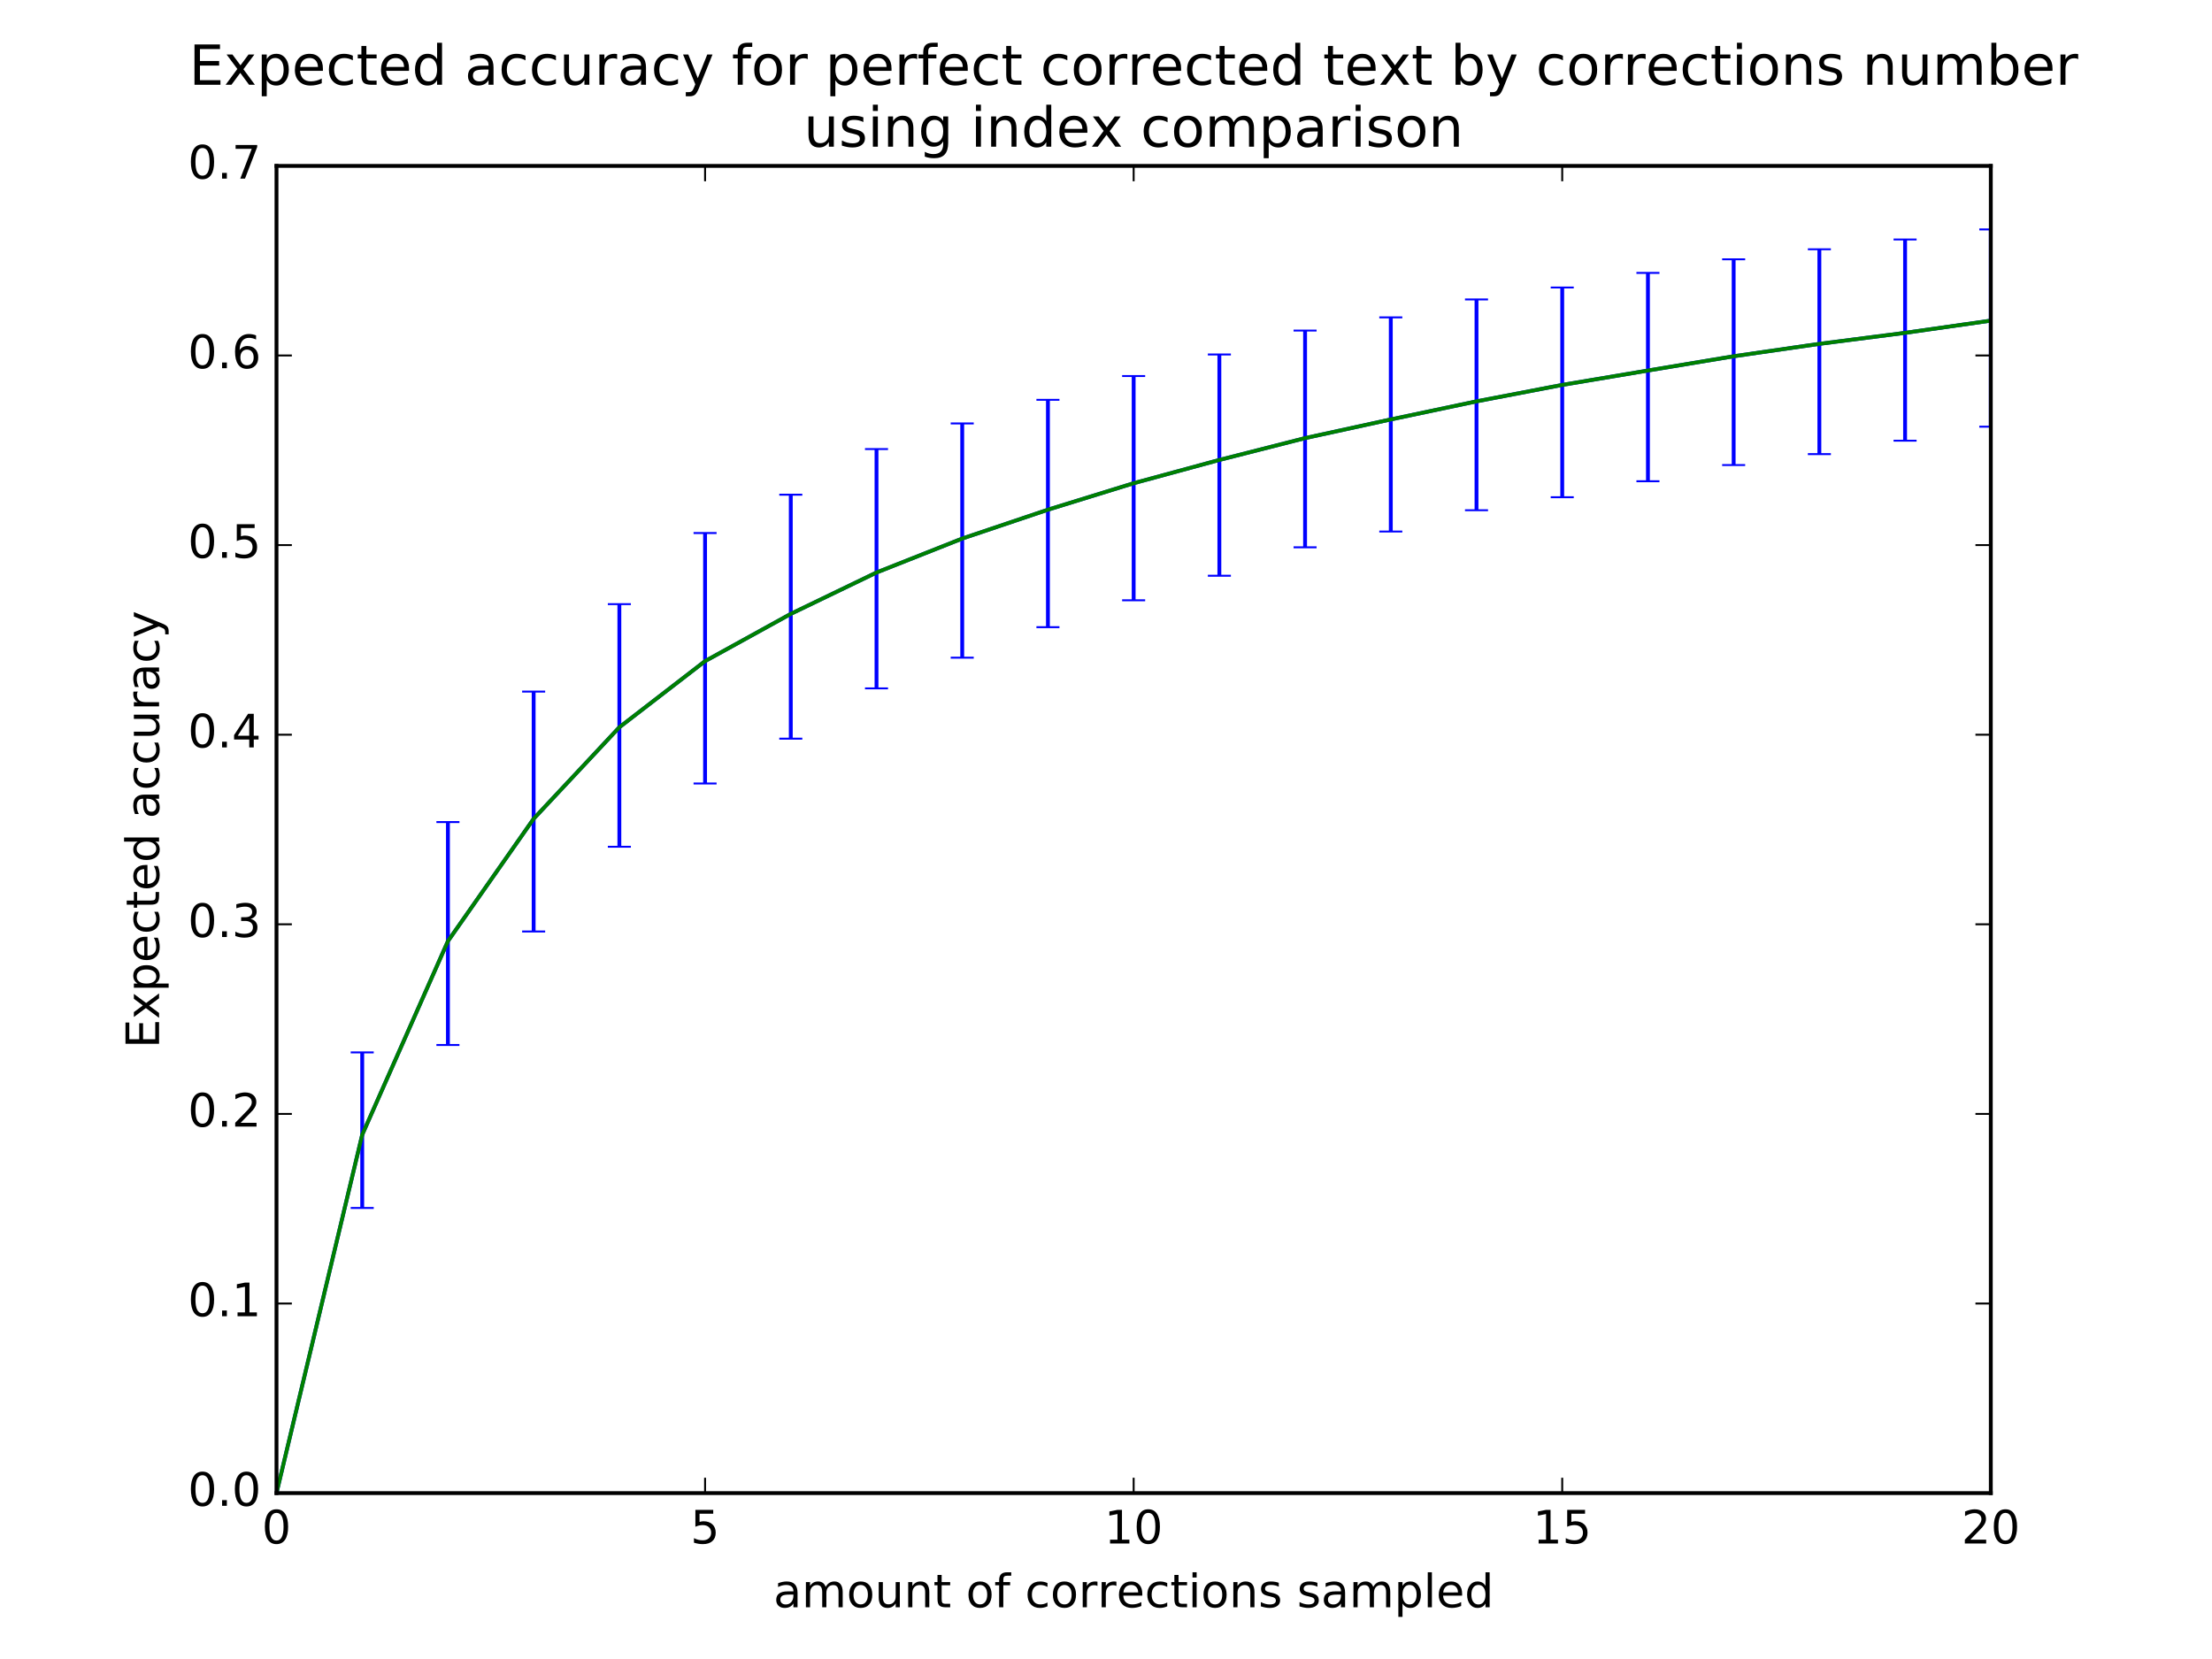 <?xml version="1.0" encoding="utf-8" standalone="no"?>
<!DOCTYPE svg PUBLIC "-//W3C//DTD SVG 1.1//EN"
  "http://www.w3.org/Graphics/SVG/1.1/DTD/svg11.dtd">
<!-- Created with matplotlib (http://matplotlib.org/) -->
<svg height="432pt" version="1.1" viewBox="0 0 576 432" width="576pt" xmlns="http://www.w3.org/2000/svg" xmlns:xlink="http://www.w3.org/1999/xlink">
 <defs>
  <style type="text/css">
*{stroke-linecap:butt;stroke-linejoin:round;stroke-miterlimit:100000;}
  </style>
 </defs>
 <g id="figure_1">
  <g id="patch_1">
   <path d="M 0 432 
L 576 432 
L 576 0 
L 0 0 
z
" style="fill:#ffffff;"/>
  </g>
  <g id="axes_1">
   <g id="patch_2">
    <path d="M 72 388.8 
L 518.4 388.8 
L 518.4 43.2 
L 72 43.2 
z
" style="fill:#ffffff;"/>
   </g>
   <g id="LineCollection_1">
    <path clip-path="url(#p54c2d9091b)" d="M 72 388.8 
L 72 388.8 
" style="fill:none;stroke:#0000ff;"/>
    <path clip-path="url(#p54c2d9091b)" d="M 94.32 314.554 
L 94.32 274.047 
" style="fill:none;stroke:#0000ff;"/>
    <path clip-path="url(#p54c2d9091b)" d="M 116.64 272.114 
L 116.64 214.061 
" style="fill:none;stroke:#0000ff;"/>
    <path clip-path="url(#p54c2d9091b)" d="M 138.96 242.562 
L 138.96 180.086 
" style="fill:none;stroke:#0000ff;"/>
    <path clip-path="url(#p54c2d9091b)" d="M 161.28 220.495 
L 161.28 157.319 
" style="fill:none;stroke:#0000ff;"/>
    <path clip-path="url(#p54c2d9091b)" d="M 183.6 204.016 
L 183.6 138.801 
" style="fill:none;stroke:#0000ff;"/>
    <path clip-path="url(#p54c2d9091b)" d="M 205.92 192.343 
L 205.92 128.816 
" style="fill:none;stroke:#0000ff;"/>
    <path clip-path="url(#p54c2d9091b)" d="M 228.24 179.25 
L 228.24 116.937 
" style="fill:none;stroke:#0000ff;"/>
    <path clip-path="url(#p54c2d9091b)" d="M 250.56 171.253 
L 250.56 110.258 
" style="fill:none;stroke:#0000ff;"/>
    <path clip-path="url(#p54c2d9091b)" d="M 272.88 163.312 
L 272.88 104.113 
" style="fill:none;stroke:#0000ff;"/>
    <path clip-path="url(#p54c2d9091b)" d="M 295.2 156.315 
L 295.2 97.919 
" style="fill:none;stroke:#0000ff;"/>
    <path clip-path="url(#p54c2d9091b)" d="M 317.52 149.919 
L 317.52 92.303 
" style="fill:none;stroke:#0000ff;"/>
    <path clip-path="url(#p54c2d9091b)" d="M 339.84 142.516 
L 339.84 86.077 
" style="fill:none;stroke:#0000ff;"/>
    <path clip-path="url(#p54c2d9091b)" d="M 362.16 138.408 
L 362.16 82.646 
" style="fill:none;stroke:#0000ff;"/>
    <path clip-path="url(#p54c2d9091b)" d="M 384.48 132.863 
L 384.48 77.976 
" style="fill:none;stroke:#0000ff;"/>
    <path clip-path="url(#p54c2d9091b)" d="M 406.8 129.479 
L 406.8 74.863 
" style="fill:none;stroke:#0000ff;"/>
    <path clip-path="url(#p54c2d9091b)" d="M 429.12 125.315 
L 429.12 71.059 
" style="fill:none;stroke:#0000ff;"/>
    <path clip-path="url(#p54c2d9091b)" d="M 451.44 121.099 
L 451.44 67.524 
" style="fill:none;stroke:#0000ff;"/>
    <path clip-path="url(#p54c2d9091b)" d="M 473.76 118.253 
L 473.76 64.91 
" style="fill:none;stroke:#0000ff;"/>
    <path clip-path="url(#p54c2d9091b)" d="M 496.08 114.757 
L 496.08 62.362 
" style="fill:none;stroke:#0000ff;"/>
    <path clip-path="url(#p54c2d9091b)" d="M 518.4 111.104 
L 518.4 59.743 
" style="fill:none;stroke:#0000ff;"/>
   </g>
   <g id="line2d_1">
    <defs>
     <path d="M 3 0 
L -3 -0 
" id="m9aab22797d" style="stroke:#0000ff;stroke-width:0.5;"/>
    </defs>
    <g clip-path="url(#p54c2d9091b)">
     <use style="fill:#0000ff;stroke:#0000ff;stroke-width:0.5;" x="72.0" xlink:href="#m9aab22797d" y="388.8"/>
     <use style="fill:#0000ff;stroke:#0000ff;stroke-width:0.5;" x="94.32" xlink:href="#m9aab22797d" y="314.554"/>
     <use style="fill:#0000ff;stroke:#0000ff;stroke-width:0.5;" x="116.64" xlink:href="#m9aab22797d" y="272.114"/>
     <use style="fill:#0000ff;stroke:#0000ff;stroke-width:0.5;" x="138.96" xlink:href="#m9aab22797d" y="242.562"/>
     <use style="fill:#0000ff;stroke:#0000ff;stroke-width:0.5;" x="161.28" xlink:href="#m9aab22797d" y="220.495"/>
     <use style="fill:#0000ff;stroke:#0000ff;stroke-width:0.5;" x="183.6" xlink:href="#m9aab22797d" y="204.016"/>
     <use style="fill:#0000ff;stroke:#0000ff;stroke-width:0.5;" x="205.92" xlink:href="#m9aab22797d" y="192.343"/>
     <use style="fill:#0000ff;stroke:#0000ff;stroke-width:0.5;" x="228.24" xlink:href="#m9aab22797d" y="179.25"/>
     <use style="fill:#0000ff;stroke:#0000ff;stroke-width:0.5;" x="250.56" xlink:href="#m9aab22797d" y="171.253"/>
     <use style="fill:#0000ff;stroke:#0000ff;stroke-width:0.5;" x="272.88" xlink:href="#m9aab22797d" y="163.312"/>
     <use style="fill:#0000ff;stroke:#0000ff;stroke-width:0.5;" x="295.2" xlink:href="#m9aab22797d" y="156.315"/>
     <use style="fill:#0000ff;stroke:#0000ff;stroke-width:0.5;" x="317.52" xlink:href="#m9aab22797d" y="149.919"/>
     <use style="fill:#0000ff;stroke:#0000ff;stroke-width:0.5;" x="339.84" xlink:href="#m9aab22797d" y="142.516"/>
     <use style="fill:#0000ff;stroke:#0000ff;stroke-width:0.5;" x="362.16" xlink:href="#m9aab22797d" y="138.408"/>
     <use style="fill:#0000ff;stroke:#0000ff;stroke-width:0.5;" x="384.48" xlink:href="#m9aab22797d" y="132.863"/>
     <use style="fill:#0000ff;stroke:#0000ff;stroke-width:0.5;" x="406.8" xlink:href="#m9aab22797d" y="129.479"/>
     <use style="fill:#0000ff;stroke:#0000ff;stroke-width:0.5;" x="429.12" xlink:href="#m9aab22797d" y="125.315"/>
     <use style="fill:#0000ff;stroke:#0000ff;stroke-width:0.5;" x="451.44" xlink:href="#m9aab22797d" y="121.099"/>
     <use style="fill:#0000ff;stroke:#0000ff;stroke-width:0.5;" x="473.76" xlink:href="#m9aab22797d" y="118.253"/>
     <use style="fill:#0000ff;stroke:#0000ff;stroke-width:0.5;" x="496.08" xlink:href="#m9aab22797d" y="114.757"/>
     <use style="fill:#0000ff;stroke:#0000ff;stroke-width:0.5;" x="518.4" xlink:href="#m9aab22797d" y="111.104"/>
    </g>
   </g>
   <g id="line2d_2">
    <g clip-path="url(#p54c2d9091b)">
     <use style="fill:#0000ff;stroke:#0000ff;stroke-width:0.5;" x="72.0" xlink:href="#m9aab22797d" y="388.8"/>
     <use style="fill:#0000ff;stroke:#0000ff;stroke-width:0.5;" x="94.32" xlink:href="#m9aab22797d" y="274.047"/>
     <use style="fill:#0000ff;stroke:#0000ff;stroke-width:0.5;" x="116.64" xlink:href="#m9aab22797d" y="214.061"/>
     <use style="fill:#0000ff;stroke:#0000ff;stroke-width:0.5;" x="138.96" xlink:href="#m9aab22797d" y="180.086"/>
     <use style="fill:#0000ff;stroke:#0000ff;stroke-width:0.5;" x="161.28" xlink:href="#m9aab22797d" y="157.319"/>
     <use style="fill:#0000ff;stroke:#0000ff;stroke-width:0.5;" x="183.6" xlink:href="#m9aab22797d" y="138.801"/>
     <use style="fill:#0000ff;stroke:#0000ff;stroke-width:0.5;" x="205.92" xlink:href="#m9aab22797d" y="128.816"/>
     <use style="fill:#0000ff;stroke:#0000ff;stroke-width:0.5;" x="228.24" xlink:href="#m9aab22797d" y="116.937"/>
     <use style="fill:#0000ff;stroke:#0000ff;stroke-width:0.5;" x="250.56" xlink:href="#m9aab22797d" y="110.258"/>
     <use style="fill:#0000ff;stroke:#0000ff;stroke-width:0.5;" x="272.88" xlink:href="#m9aab22797d" y="104.113"/>
     <use style="fill:#0000ff;stroke:#0000ff;stroke-width:0.5;" x="295.2" xlink:href="#m9aab22797d" y="97.919"/>
     <use style="fill:#0000ff;stroke:#0000ff;stroke-width:0.5;" x="317.52" xlink:href="#m9aab22797d" y="92.303"/>
     <use style="fill:#0000ff;stroke:#0000ff;stroke-width:0.5;" x="339.84" xlink:href="#m9aab22797d" y="86.077"/>
     <use style="fill:#0000ff;stroke:#0000ff;stroke-width:0.5;" x="362.16" xlink:href="#m9aab22797d" y="82.646"/>
     <use style="fill:#0000ff;stroke:#0000ff;stroke-width:0.5;" x="384.48" xlink:href="#m9aab22797d" y="77.976"/>
     <use style="fill:#0000ff;stroke:#0000ff;stroke-width:0.5;" x="406.8" xlink:href="#m9aab22797d" y="74.863"/>
     <use style="fill:#0000ff;stroke:#0000ff;stroke-width:0.5;" x="429.12" xlink:href="#m9aab22797d" y="71.059"/>
     <use style="fill:#0000ff;stroke:#0000ff;stroke-width:0.5;" x="451.44" xlink:href="#m9aab22797d" y="67.524"/>
     <use style="fill:#0000ff;stroke:#0000ff;stroke-width:0.5;" x="473.76" xlink:href="#m9aab22797d" y="64.91"/>
     <use style="fill:#0000ff;stroke:#0000ff;stroke-width:0.5;" x="496.08" xlink:href="#m9aab22797d" y="62.362"/>
     <use style="fill:#0000ff;stroke:#0000ff;stroke-width:0.5;" x="518.4" xlink:href="#m9aab22797d" y="59.743"/>
    </g>
   </g>
   <g id="line2d_3">
    <path clip-path="url(#p54c2d9091b)" d="M 72 388.8 
L 94.32 295.488 
L 116.64 245.069 
L 138.96 213.209 
L 161.28 189.377 
L 183.6 172.158 
L 205.92 159.851 
L 228.24 149.082 
L 250.56 140.242 
L 272.88 132.723 
L 295.2 125.829 
L 317.52 119.767 
L 339.84 114.083 
L 362.16 109.218 
L 384.48 104.511 
L 406.8 100.231 
L 429.12 96.484 
L 451.44 92.769 
L 473.76 89.538 
L 496.08 86.673 
L 518.4 83.49 
" style="fill:none;stroke:#0000ff;stroke-linecap:square;"/>
   </g>
   <g id="line2d_4">
    <path clip-path="url(#p54c2d9091b)" d="M 72 388.8 
L 94.32 295.488 
L 116.64 245.069 
L 138.96 213.209 
L 161.28 189.377 
L 183.6 172.158 
L 205.92 159.851 
L 228.24 149.082 
L 250.56 140.242 
L 272.88 132.723 
L 295.2 125.829 
L 317.52 119.767 
L 339.84 114.083 
L 362.16 109.218 
L 384.48 104.511 
L 406.8 100.231 
L 429.12 96.484 
L 451.44 92.769 
L 473.76 89.538 
L 496.08 86.673 
L 518.4 83.49 
" style="fill:none;stroke:#008000;stroke-linecap:square;"/>
   </g>
   <g id="patch_3">
    <path d="M 518.4 388.8 
L 518.4 43.2 
" style="fill:none;stroke:#000000;stroke-linecap:square;stroke-linejoin:miter;"/>
   </g>
   <g id="patch_4">
    <path d="M 72 388.8 
L 72 43.2 
" style="fill:none;stroke:#000000;stroke-linecap:square;stroke-linejoin:miter;"/>
   </g>
   <g id="patch_5">
    <path d="M 72 388.8 
L 518.4 388.8 
" style="fill:none;stroke:#000000;stroke-linecap:square;stroke-linejoin:miter;"/>
   </g>
   <g id="patch_6">
    <path d="M 72 43.2 
L 518.4 43.2 
" style="fill:none;stroke:#000000;stroke-linecap:square;stroke-linejoin:miter;"/>
   </g>
   <g id="matplotlib.axis_1">
    <g id="xtick_1">
     <g id="line2d_5">
      <defs>
       <path d="M 0 0 
L 0 -4 
" id="m9a26311886" style="stroke:#000000;stroke-width:0.5;"/>
      </defs>
      <g>
       <use style="stroke:#000000;stroke-width:0.5;" x="72.0" xlink:href="#m9a26311886" y="388.8"/>
      </g>
     </g>
     <g id="line2d_6">
      <defs>
       <path d="M 0 0 
L 0 4 
" id="m8b562f9088" style="stroke:#000000;stroke-width:0.5;"/>
      </defs>
      <g>
       <use style="stroke:#000000;stroke-width:0.5;" x="72.0" xlink:href="#m8b562f9088" y="43.2"/>
      </g>
     </g>
     <g id="text_1">
      <!-- 0 -->
      <defs>
       <path d="M 31.781 66.406 
Q 24.172 66.406 20.328 58.906 
Q 16.5 51.422 16.5 36.375 
Q 16.5 21.391 20.328 13.891 
Q 24.172 6.391 31.781 6.391 
Q 39.453 6.391 43.281 13.891 
Q 47.125 21.391 47.125 36.375 
Q 47.125 51.422 43.281 58.906 
Q 39.453 66.406 31.781 66.406 
M 31.781 74.219 
Q 44.047 74.219 50.516 64.516 
Q 56.984 54.828 56.984 36.375 
Q 56.984 17.969 50.516 8.266 
Q 44.047 -1.422 31.781 -1.422 
Q 19.531 -1.422 13.062 8.266 
Q 6.594 17.969 6.594 36.375 
Q 6.594 54.828 13.062 64.516 
Q 19.531 74.219 31.781 74.219 
" id="BitstreamVeraSans-Roman-30"/>
      </defs>
      <g transform="translate(68.183 401.918)scale(0.12 -0.12)">
       <use xlink:href="#BitstreamVeraSans-Roman-30"/>
      </g>
     </g>
    </g>
    <g id="xtick_2">
     <g id="line2d_7">
      <g>
       <use style="stroke:#000000;stroke-width:0.5;" x="183.6" xlink:href="#m9a26311886" y="388.8"/>
      </g>
     </g>
     <g id="line2d_8">
      <g>
       <use style="stroke:#000000;stroke-width:0.5;" x="183.6" xlink:href="#m8b562f9088" y="43.2"/>
      </g>
     </g>
     <g id="text_2">
      <!-- 5 -->
      <defs>
       <path d="M 10.797 72.906 
L 49.516 72.906 
L 49.516 64.594 
L 19.828 64.594 
L 19.828 46.734 
Q 21.969 47.469 24.109 47.828 
Q 26.266 48.188 28.422 48.188 
Q 40.625 48.188 47.75 41.5 
Q 54.891 34.812 54.891 23.391 
Q 54.891 11.625 47.562 5.094 
Q 40.234 -1.422 26.906 -1.422 
Q 22.312 -1.422 17.547 -0.641 
Q 12.797 0.141 7.719 1.703 
L 7.719 11.625 
Q 12.109 9.234 16.797 8.062 
Q 21.484 6.891 26.703 6.891 
Q 35.156 6.891 40.078 11.328 
Q 45.016 15.766 45.016 23.391 
Q 45.016 31 40.078 35.438 
Q 35.156 39.891 26.703 39.891 
Q 22.75 39.891 18.812 39.016 
Q 14.891 38.141 10.797 36.281 
z
" id="BitstreamVeraSans-Roman-35"/>
      </defs>
      <g transform="translate(179.782 401.918)scale(0.12 -0.12)">
       <use xlink:href="#BitstreamVeraSans-Roman-35"/>
      </g>
     </g>
    </g>
    <g id="xtick_3">
     <g id="line2d_9">
      <g>
       <use style="stroke:#000000;stroke-width:0.5;" x="295.2" xlink:href="#m9a26311886" y="388.8"/>
      </g>
     </g>
     <g id="line2d_10">
      <g>
       <use style="stroke:#000000;stroke-width:0.5;" x="295.2" xlink:href="#m8b562f9088" y="43.2"/>
      </g>
     </g>
     <g id="text_3">
      <!-- 10 -->
      <defs>
       <path d="M 12.406 8.297 
L 28.516 8.297 
L 28.516 63.922 
L 10.984 60.406 
L 10.984 69.391 
L 28.422 72.906 
L 38.281 72.906 
L 38.281 8.297 
L 54.391 8.297 
L 54.391 0 
L 12.406 0 
z
" id="BitstreamVeraSans-Roman-31"/>
      </defs>
      <g transform="translate(287.565 401.918)scale(0.12 -0.12)">
       <use xlink:href="#BitstreamVeraSans-Roman-31"/>
       <use x="63.623" xlink:href="#BitstreamVeraSans-Roman-30"/>
      </g>
     </g>
    </g>
    <g id="xtick_4">
     <g id="line2d_11">
      <g>
       <use style="stroke:#000000;stroke-width:0.5;" x="406.8" xlink:href="#m9a26311886" y="388.8"/>
      </g>
     </g>
     <g id="line2d_12">
      <g>
       <use style="stroke:#000000;stroke-width:0.5;" x="406.8" xlink:href="#m8b562f9088" y="43.2"/>
      </g>
     </g>
     <g id="text_4">
      <!-- 15 -->
      <g transform="translate(399.165 401.918)scale(0.12 -0.12)">
       <use xlink:href="#BitstreamVeraSans-Roman-31"/>
       <use x="63.623" xlink:href="#BitstreamVeraSans-Roman-35"/>
      </g>
     </g>
    </g>
    <g id="xtick_5">
     <g id="line2d_13">
      <g>
       <use style="stroke:#000000;stroke-width:0.5;" x="518.4" xlink:href="#m9a26311886" y="388.8"/>
      </g>
     </g>
     <g id="line2d_14">
      <g>
       <use style="stroke:#000000;stroke-width:0.5;" x="518.4" xlink:href="#m8b562f9088" y="43.2"/>
      </g>
     </g>
     <g id="text_5">
      <!-- 20 -->
      <defs>
       <path d="M 19.188 8.297 
L 53.609 8.297 
L 53.609 0 
L 7.328 0 
L 7.328 8.297 
Q 12.938 14.109 22.625 23.891 
Q 32.328 33.688 34.812 36.531 
Q 39.547 41.844 41.422 45.531 
Q 43.312 49.219 43.312 52.781 
Q 43.312 58.594 39.234 62.25 
Q 35.156 65.922 28.609 65.922 
Q 23.969 65.922 18.812 64.312 
Q 13.672 62.703 7.812 59.422 
L 7.812 69.391 
Q 13.766 71.781 18.938 73 
Q 24.125 74.219 28.422 74.219 
Q 39.75 74.219 46.484 68.547 
Q 53.219 62.891 53.219 53.422 
Q 53.219 48.922 51.531 44.891 
Q 49.859 40.875 45.406 35.406 
Q 44.188 33.984 37.641 27.219 
Q 31.109 20.453 19.188 8.297 
" id="BitstreamVeraSans-Roman-32"/>
      </defs>
      <g transform="translate(510.765 401.918)scale(0.12 -0.12)">
       <use xlink:href="#BitstreamVeraSans-Roman-32"/>
       <use x="63.623" xlink:href="#BitstreamVeraSans-Roman-30"/>
      </g>
     </g>
    </g>
    <g id="text_6">
     <!-- amount of corrections sampled -->
     <defs>
      <path d="M 8.5 21.578 
L 8.5 54.688 
L 17.484 54.688 
L 17.484 21.922 
Q 17.484 14.156 20.5 10.266 
Q 23.531 6.391 29.594 6.391 
Q 36.859 6.391 41.078 11.031 
Q 45.312 15.672 45.312 23.688 
L 45.312 54.688 
L 54.297 54.688 
L 54.297 0 
L 45.312 0 
L 45.312 8.406 
Q 42.047 3.422 37.719 1 
Q 33.406 -1.422 27.688 -1.422 
Q 18.266 -1.422 13.375 4.438 
Q 8.5 10.297 8.5 21.578 
" id="BitstreamVeraSans-Roman-75"/>
      <path d="M 45.406 46.391 
L 45.406 75.984 
L 54.391 75.984 
L 54.391 0 
L 45.406 0 
L 45.406 8.203 
Q 42.578 3.328 38.25 0.953 
Q 33.938 -1.422 27.875 -1.422 
Q 17.969 -1.422 11.734 6.484 
Q 5.516 14.406 5.516 27.297 
Q 5.516 40.188 11.734 48.094 
Q 17.969 56 27.875 56 
Q 33.938 56 38.25 53.625 
Q 42.578 51.266 45.406 46.391 
M 14.797 27.297 
Q 14.797 17.391 18.875 11.75 
Q 22.953 6.109 30.078 6.109 
Q 37.203 6.109 41.297 11.75 
Q 45.406 17.391 45.406 27.297 
Q 45.406 37.203 41.297 42.844 
Q 37.203 48.484 30.078 48.484 
Q 22.953 48.484 18.875 42.844 
Q 14.797 37.203 14.797 27.297 
" id="BitstreamVeraSans-Roman-64"/>
      <path d="M 37.109 75.984 
L 37.109 68.5 
L 28.516 68.5 
Q 23.688 68.5 21.797 66.547 
Q 19.922 64.594 19.922 59.516 
L 19.922 54.688 
L 34.719 54.688 
L 34.719 47.703 
L 19.922 47.703 
L 19.922 0 
L 10.891 0 
L 10.891 47.703 
L 2.297 47.703 
L 2.297 54.688 
L 10.891 54.688 
L 10.891 58.5 
Q 10.891 67.625 15.141 71.797 
Q 19.391 75.984 28.609 75.984 
z
" id="BitstreamVeraSans-Roman-66"/>
      <path d="M 9.422 54.688 
L 18.406 54.688 
L 18.406 0 
L 9.422 0 
z
M 9.422 75.984 
L 18.406 75.984 
L 18.406 64.594 
L 9.422 64.594 
z
" id="BitstreamVeraSans-Roman-69"/>
      <path d="M 54.891 33.016 
L 54.891 0 
L 45.906 0 
L 45.906 32.719 
Q 45.906 40.484 42.875 44.328 
Q 39.844 48.188 33.797 48.188 
Q 26.516 48.188 22.312 43.547 
Q 18.109 38.922 18.109 30.906 
L 18.109 0 
L 9.078 0 
L 9.078 54.688 
L 18.109 54.688 
L 18.109 46.188 
Q 21.344 51.125 25.703 53.562 
Q 30.078 56 35.797 56 
Q 45.219 56 50.047 50.172 
Q 54.891 44.344 54.891 33.016 
" id="BitstreamVeraSans-Roman-6e"/>
      <path d="M 56.203 29.594 
L 56.203 25.203 
L 14.891 25.203 
Q 15.484 15.922 20.484 11.062 
Q 25.484 6.203 34.422 6.203 
Q 39.594 6.203 44.453 7.469 
Q 49.312 8.734 54.109 11.281 
L 54.109 2.781 
Q 49.266 0.734 44.188 -0.344 
Q 39.109 -1.422 33.891 -1.422 
Q 20.797 -1.422 13.156 6.188 
Q 5.516 13.812 5.516 26.812 
Q 5.516 40.234 12.766 48.109 
Q 20.016 56 32.328 56 
Q 43.359 56 49.781 48.891 
Q 56.203 41.797 56.203 29.594 
M 47.219 32.234 
Q 47.125 39.594 43.094 43.984 
Q 39.062 48.391 32.422 48.391 
Q 24.906 48.391 20.391 44.141 
Q 15.875 39.891 15.188 32.172 
z
" id="BitstreamVeraSans-Roman-65"/>
      <path d="M 52 44.188 
Q 55.375 50.25 60.062 53.125 
Q 64.75 56 71.094 56 
Q 79.641 56 84.281 50.016 
Q 88.922 44.047 88.922 33.016 
L 88.922 0 
L 79.891 0 
L 79.891 32.719 
Q 79.891 40.578 77.094 44.375 
Q 74.312 48.188 68.609 48.188 
Q 61.625 48.188 57.562 43.547 
Q 53.516 38.922 53.516 30.906 
L 53.516 0 
L 44.484 0 
L 44.484 32.719 
Q 44.484 40.625 41.703 44.406 
Q 38.922 48.188 33.109 48.188 
Q 26.219 48.188 22.156 43.531 
Q 18.109 38.875 18.109 30.906 
L 18.109 0 
L 9.078 0 
L 9.078 54.688 
L 18.109 54.688 
L 18.109 46.188 
Q 21.188 51.219 25.484 53.609 
Q 29.781 56 35.688 56 
Q 41.656 56 45.828 52.969 
Q 50 49.953 52 44.188 
" id="BitstreamVeraSans-Roman-6d"/>
      <path d="M 18.312 70.219 
L 18.312 54.688 
L 36.812 54.688 
L 36.812 47.703 
L 18.312 47.703 
L 18.312 18.016 
Q 18.312 11.328 20.141 9.422 
Q 21.969 7.516 27.594 7.516 
L 36.812 7.516 
L 36.812 0 
L 27.594 0 
Q 17.188 0 13.234 3.875 
Q 9.281 7.766 9.281 18.016 
L 9.281 47.703 
L 2.688 47.703 
L 2.688 54.688 
L 9.281 54.688 
L 9.281 70.219 
z
" id="BitstreamVeraSans-Roman-74"/>
      <path d="M 30.609 48.391 
Q 23.391 48.391 19.188 42.75 
Q 14.984 37.109 14.984 27.297 
Q 14.984 17.484 19.156 11.844 
Q 23.344 6.203 30.609 6.203 
Q 37.797 6.203 41.984 11.859 
Q 46.188 17.531 46.188 27.297 
Q 46.188 37.016 41.984 42.703 
Q 37.797 48.391 30.609 48.391 
M 30.609 56 
Q 42.328 56 49.016 48.375 
Q 55.719 40.766 55.719 27.297 
Q 55.719 13.875 49.016 6.219 
Q 42.328 -1.422 30.609 -1.422 
Q 18.844 -1.422 12.172 6.219 
Q 5.516 13.875 5.516 27.297 
Q 5.516 40.766 12.172 48.375 
Q 18.844 56 30.609 56 
" id="BitstreamVeraSans-Roman-6f"/>
      <path d="M 9.422 75.984 
L 18.406 75.984 
L 18.406 0 
L 9.422 0 
z
" id="BitstreamVeraSans-Roman-6c"/>
      <path d="M 34.281 27.484 
Q 23.391 27.484 19.188 25 
Q 14.984 22.516 14.984 16.5 
Q 14.984 11.719 18.141 8.906 
Q 21.297 6.109 26.703 6.109 
Q 34.188 6.109 38.703 11.406 
Q 43.219 16.703 43.219 25.484 
L 43.219 27.484 
z
M 52.203 31.203 
L 52.203 0 
L 43.219 0 
L 43.219 8.297 
Q 40.141 3.328 35.547 0.953 
Q 30.953 -1.422 24.312 -1.422 
Q 15.922 -1.422 10.953 3.297 
Q 6 8.016 6 15.922 
Q 6 25.141 12.172 29.828 
Q 18.359 34.516 30.609 34.516 
L 43.219 34.516 
L 43.219 35.406 
Q 43.219 41.609 39.141 45 
Q 35.062 48.391 27.688 48.391 
Q 23 48.391 18.547 47.266 
Q 14.109 46.141 10.016 43.891 
L 10.016 52.203 
Q 14.938 54.109 19.578 55.047 
Q 24.219 56 28.609 56 
Q 40.484 56 46.344 49.844 
Q 52.203 43.703 52.203 31.203 
" id="BitstreamVeraSans-Roman-61"/>
      <path d="M 18.109 8.203 
L 18.109 -20.797 
L 9.078 -20.797 
L 9.078 54.688 
L 18.109 54.688 
L 18.109 46.391 
Q 20.953 51.266 25.266 53.625 
Q 29.594 56 35.594 56 
Q 45.562 56 51.781 48.094 
Q 58.016 40.188 58.016 27.297 
Q 58.016 14.406 51.781 6.484 
Q 45.562 -1.422 35.594 -1.422 
Q 29.594 -1.422 25.266 0.953 
Q 20.953 3.328 18.109 8.203 
M 48.688 27.297 
Q 48.688 37.203 44.609 42.844 
Q 40.531 48.484 33.406 48.484 
Q 26.266 48.484 22.188 42.844 
Q 18.109 37.203 18.109 27.297 
Q 18.109 17.391 22.188 11.75 
Q 26.266 6.109 33.406 6.109 
Q 40.531 6.109 44.609 11.75 
Q 48.688 17.391 48.688 27.297 
" id="BitstreamVeraSans-Roman-70"/>
      <path d="M 44.281 53.078 
L 44.281 44.578 
Q 40.484 46.531 36.375 47.5 
Q 32.281 48.484 27.875 48.484 
Q 21.188 48.484 17.844 46.438 
Q 14.5 44.391 14.5 40.281 
Q 14.5 37.156 16.891 35.375 
Q 19.281 33.594 26.516 31.984 
L 29.594 31.297 
Q 39.156 29.25 43.188 25.516 
Q 47.219 21.781 47.219 15.094 
Q 47.219 7.469 41.188 3.016 
Q 35.156 -1.422 24.609 -1.422 
Q 20.219 -1.422 15.453 -0.562 
Q 10.688 0.297 5.422 2 
L 5.422 11.281 
Q 10.406 8.688 15.234 7.391 
Q 20.062 6.109 24.812 6.109 
Q 31.156 6.109 34.562 8.281 
Q 37.984 10.453 37.984 14.406 
Q 37.984 18.062 35.516 20.016 
Q 33.062 21.969 24.703 23.781 
L 21.578 24.516 
Q 13.234 26.266 9.516 29.906 
Q 5.812 33.547 5.812 39.891 
Q 5.812 47.609 11.281 51.797 
Q 16.75 56 26.812 56 
Q 31.781 56 36.172 55.266 
Q 40.578 54.547 44.281 53.078 
" id="BitstreamVeraSans-Roman-73"/>
      <path d="M 41.109 46.297 
Q 39.594 47.172 37.812 47.578 
Q 36.031 48 33.891 48 
Q 26.266 48 22.188 43.047 
Q 18.109 38.094 18.109 28.812 
L 18.109 0 
L 9.078 0 
L 9.078 54.688 
L 18.109 54.688 
L 18.109 46.188 
Q 20.953 51.172 25.484 53.578 
Q 30.031 56 36.531 56 
Q 37.453 56 38.578 55.875 
Q 39.703 55.766 41.062 55.516 
z
" id="BitstreamVeraSans-Roman-72"/>
      <path id="BitstreamVeraSans-Roman-20"/>
      <path d="M 48.781 52.594 
L 48.781 44.188 
Q 44.969 46.297 41.141 47.344 
Q 37.312 48.391 33.406 48.391 
Q 24.656 48.391 19.812 42.844 
Q 14.984 37.312 14.984 27.297 
Q 14.984 17.281 19.812 11.734 
Q 24.656 6.203 33.406 6.203 
Q 37.312 6.203 41.141 7.25 
Q 44.969 8.297 48.781 10.406 
L 48.781 2.094 
Q 45.016 0.344 40.984 -0.531 
Q 36.969 -1.422 32.422 -1.422 
Q 20.062 -1.422 12.781 6.344 
Q 5.516 14.109 5.516 27.297 
Q 5.516 40.672 12.859 48.328 
Q 20.219 56 33.016 56 
Q 37.156 56 41.109 55.141 
Q 45.062 54.297 48.781 52.594 
" id="BitstreamVeraSans-Roman-63"/>
     </defs>
     <g transform="translate(201.412 418.532)scale(0.12 -0.12)">
      <use xlink:href="#BitstreamVeraSans-Roman-61"/>
      <use x="61.279" xlink:href="#BitstreamVeraSans-Roman-6d"/>
      <use x="158.691" xlink:href="#BitstreamVeraSans-Roman-6f"/>
      <use x="219.873" xlink:href="#BitstreamVeraSans-Roman-75"/>
      <use x="283.252" xlink:href="#BitstreamVeraSans-Roman-6e"/>
      <use x="346.631" xlink:href="#BitstreamVeraSans-Roman-74"/>
      <use x="385.84" xlink:href="#BitstreamVeraSans-Roman-20"/>
      <use x="417.627" xlink:href="#BitstreamVeraSans-Roman-6f"/>
      <use x="478.809" xlink:href="#BitstreamVeraSans-Roman-66"/>
      <use x="514.014" xlink:href="#BitstreamVeraSans-Roman-20"/>
      <use x="545.801" xlink:href="#BitstreamVeraSans-Roman-63"/>
      <use x="600.781" xlink:href="#BitstreamVeraSans-Roman-6f"/>
      <use x="661.963" xlink:href="#BitstreamVeraSans-Roman-72"/>
      <use x="703.061" xlink:href="#BitstreamVeraSans-Roman-72"/>
      <use x="744.143" xlink:href="#BitstreamVeraSans-Roman-65"/>
      <use x="805.666" xlink:href="#BitstreamVeraSans-Roman-63"/>
      <use x="860.646" xlink:href="#BitstreamVeraSans-Roman-74"/>
      <use x="899.855" xlink:href="#BitstreamVeraSans-Roman-69"/>
      <use x="927.639" xlink:href="#BitstreamVeraSans-Roman-6f"/>
      <use x="988.82" xlink:href="#BitstreamVeraSans-Roman-6e"/>
      <use x="1052.199" xlink:href="#BitstreamVeraSans-Roman-73"/>
      <use x="1104.299" xlink:href="#BitstreamVeraSans-Roman-20"/>
      <use x="1136.086" xlink:href="#BitstreamVeraSans-Roman-73"/>
      <use x="1188.186" xlink:href="#BitstreamVeraSans-Roman-61"/>
      <use x="1249.465" xlink:href="#BitstreamVeraSans-Roman-6d"/>
      <use x="1346.877" xlink:href="#BitstreamVeraSans-Roman-70"/>
      <use x="1410.354" xlink:href="#BitstreamVeraSans-Roman-6c"/>
      <use x="1438.137" xlink:href="#BitstreamVeraSans-Roman-65"/>
      <use x="1499.66" xlink:href="#BitstreamVeraSans-Roman-64"/>
     </g>
    </g>
   </g>
   <g id="matplotlib.axis_2">
    <g id="ytick_1">
     <g id="line2d_15">
      <defs>
       <path d="M 0 0 
L 4 0 
" id="md58dba5e59" style="stroke:#000000;stroke-width:0.5;"/>
      </defs>
      <g>
       <use style="stroke:#000000;stroke-width:0.5;" x="72.0" xlink:href="#md58dba5e59" y="388.8"/>
      </g>
     </g>
     <g id="line2d_16">
      <defs>
       <path d="M 0 0 
L -4 0 
" id="m121529b8d7" style="stroke:#000000;stroke-width:0.5;"/>
      </defs>
      <g>
       <use style="stroke:#000000;stroke-width:0.5;" x="518.4" xlink:href="#m121529b8d7" y="388.8"/>
      </g>
     </g>
     <g id="text_7">
      <!-- 0.0 -->
      <defs>
       <path d="M 10.688 12.406 
L 21 12.406 
L 21 0 
L 10.688 0 
z
" id="BitstreamVeraSans-Roman-2e"/>
      </defs>
      <g transform="translate(48.916 392.111)scale(0.12 -0.12)">
       <use xlink:href="#BitstreamVeraSans-Roman-30"/>
       <use x="63.623" xlink:href="#BitstreamVeraSans-Roman-2e"/>
       <use x="95.41" xlink:href="#BitstreamVeraSans-Roman-30"/>
      </g>
     </g>
    </g>
    <g id="ytick_2">
     <g id="line2d_17">
      <g>
       <use style="stroke:#000000;stroke-width:0.5;" x="72.0" xlink:href="#md58dba5e59" y="339.429"/>
      </g>
     </g>
     <g id="line2d_18">
      <g>
       <use style="stroke:#000000;stroke-width:0.5;" x="518.4" xlink:href="#m121529b8d7" y="339.429"/>
      </g>
     </g>
     <g id="text_8">
      <!-- 0.1 -->
      <g transform="translate(48.916 342.74)scale(0.12 -0.12)">
       <use xlink:href="#BitstreamVeraSans-Roman-30"/>
       <use x="63.623" xlink:href="#BitstreamVeraSans-Roman-2e"/>
       <use x="95.41" xlink:href="#BitstreamVeraSans-Roman-31"/>
      </g>
     </g>
    </g>
    <g id="ytick_3">
     <g id="line2d_19">
      <g>
       <use style="stroke:#000000;stroke-width:0.5;" x="72.0" xlink:href="#md58dba5e59" y="290.057"/>
      </g>
     </g>
     <g id="line2d_20">
      <g>
       <use style="stroke:#000000;stroke-width:0.5;" x="518.4" xlink:href="#m121529b8d7" y="290.057"/>
      </g>
     </g>
     <g id="text_9">
      <!-- 0.2 -->
      <g transform="translate(48.916 293.368)scale(0.12 -0.12)">
       <use xlink:href="#BitstreamVeraSans-Roman-30"/>
       <use x="63.623" xlink:href="#BitstreamVeraSans-Roman-2e"/>
       <use x="95.41" xlink:href="#BitstreamVeraSans-Roman-32"/>
      </g>
     </g>
    </g>
    <g id="ytick_4">
     <g id="line2d_21">
      <g>
       <use style="stroke:#000000;stroke-width:0.5;" x="72.0" xlink:href="#md58dba5e59" y="240.686"/>
      </g>
     </g>
     <g id="line2d_22">
      <g>
       <use style="stroke:#000000;stroke-width:0.5;" x="518.4" xlink:href="#m121529b8d7" y="240.686"/>
      </g>
     </g>
     <g id="text_10">
      <!-- 0.3 -->
      <defs>
       <path d="M 40.578 39.312 
Q 47.656 37.797 51.625 33 
Q 55.609 28.219 55.609 21.188 
Q 55.609 10.406 48.188 4.484 
Q 40.766 -1.422 27.094 -1.422 
Q 22.516 -1.422 17.656 -0.516 
Q 12.797 0.391 7.625 2.203 
L 7.625 11.719 
Q 11.719 9.328 16.594 8.109 
Q 21.484 6.891 26.812 6.891 
Q 36.078 6.891 40.938 10.547 
Q 45.797 14.203 45.797 21.188 
Q 45.797 27.641 41.281 31.266 
Q 36.766 34.906 28.719 34.906 
L 20.219 34.906 
L 20.219 43.016 
L 29.109 43.016 
Q 36.375 43.016 40.234 45.922 
Q 44.094 48.828 44.094 54.297 
Q 44.094 59.906 40.109 62.906 
Q 36.141 65.922 28.719 65.922 
Q 24.656 65.922 20.016 65.031 
Q 15.375 64.156 9.812 62.312 
L 9.812 71.094 
Q 15.438 72.656 20.344 73.438 
Q 25.25 74.219 29.594 74.219 
Q 40.828 74.219 47.359 69.109 
Q 53.906 64.016 53.906 55.328 
Q 53.906 49.266 50.438 45.094 
Q 46.969 40.922 40.578 39.312 
" id="BitstreamVeraSans-Roman-33"/>
      </defs>
      <g transform="translate(48.916 243.997)scale(0.12 -0.12)">
       <use xlink:href="#BitstreamVeraSans-Roman-30"/>
       <use x="63.623" xlink:href="#BitstreamVeraSans-Roman-2e"/>
       <use x="95.41" xlink:href="#BitstreamVeraSans-Roman-33"/>
      </g>
     </g>
    </g>
    <g id="ytick_5">
     <g id="line2d_23">
      <g>
       <use style="stroke:#000000;stroke-width:0.5;" x="72.0" xlink:href="#md58dba5e59" y="191.314"/>
      </g>
     </g>
     <g id="line2d_24">
      <g>
       <use style="stroke:#000000;stroke-width:0.5;" x="518.4" xlink:href="#m121529b8d7" y="191.314"/>
      </g>
     </g>
     <g id="text_11">
      <!-- 0.4 -->
      <defs>
       <path d="M 37.797 64.312 
L 12.891 25.391 
L 37.797 25.391 
z
M 35.203 72.906 
L 47.609 72.906 
L 47.609 25.391 
L 58.016 25.391 
L 58.016 17.188 
L 47.609 17.188 
L 47.609 0 
L 37.797 0 
L 37.797 17.188 
L 4.891 17.188 
L 4.891 26.703 
z
" id="BitstreamVeraSans-Roman-34"/>
      </defs>
      <g transform="translate(48.916 194.626)scale(0.12 -0.12)">
       <use xlink:href="#BitstreamVeraSans-Roman-30"/>
       <use x="63.623" xlink:href="#BitstreamVeraSans-Roman-2e"/>
       <use x="95.41" xlink:href="#BitstreamVeraSans-Roman-34"/>
      </g>
     </g>
    </g>
    <g id="ytick_6">
     <g id="line2d_25">
      <g>
       <use style="stroke:#000000;stroke-width:0.5;" x="72.0" xlink:href="#md58dba5e59" y="141.943"/>
      </g>
     </g>
     <g id="line2d_26">
      <g>
       <use style="stroke:#000000;stroke-width:0.5;" x="518.4" xlink:href="#m121529b8d7" y="141.943"/>
      </g>
     </g>
     <g id="text_12">
      <!-- 0.5 -->
      <g transform="translate(48.916 145.254)scale(0.12 -0.12)">
       <use xlink:href="#BitstreamVeraSans-Roman-30"/>
       <use x="63.623" xlink:href="#BitstreamVeraSans-Roman-2e"/>
       <use x="95.41" xlink:href="#BitstreamVeraSans-Roman-35"/>
      </g>
     </g>
    </g>
    <g id="ytick_7">
     <g id="line2d_27">
      <g>
       <use style="stroke:#000000;stroke-width:0.5;" x="72.0" xlink:href="#md58dba5e59" y="92.571"/>
      </g>
     </g>
     <g id="line2d_28">
      <g>
       <use style="stroke:#000000;stroke-width:0.5;" x="518.4" xlink:href="#m121529b8d7" y="92.571"/>
      </g>
     </g>
     <g id="text_13">
      <!-- 0.6 -->
      <defs>
       <path d="M 33.016 40.375 
Q 26.375 40.375 22.484 35.828 
Q 18.609 31.297 18.609 23.391 
Q 18.609 15.531 22.484 10.953 
Q 26.375 6.391 33.016 6.391 
Q 39.656 6.391 43.531 10.953 
Q 47.406 15.531 47.406 23.391 
Q 47.406 31.297 43.531 35.828 
Q 39.656 40.375 33.016 40.375 
M 52.594 71.297 
L 52.594 62.312 
Q 48.875 64.062 45.094 64.984 
Q 41.312 65.922 37.594 65.922 
Q 27.828 65.922 22.672 59.328 
Q 17.531 52.734 16.797 39.406 
Q 19.672 43.656 24.016 45.922 
Q 28.375 48.188 33.594 48.188 
Q 44.578 48.188 50.953 41.516 
Q 57.328 34.859 57.328 23.391 
Q 57.328 12.156 50.688 5.359 
Q 44.047 -1.422 33.016 -1.422 
Q 20.359 -1.422 13.672 8.266 
Q 6.984 17.969 6.984 36.375 
Q 6.984 53.656 15.188 63.938 
Q 23.391 74.219 37.203 74.219 
Q 40.922 74.219 44.703 73.484 
Q 48.484 72.75 52.594 71.297 
" id="BitstreamVeraSans-Roman-36"/>
      </defs>
      <g transform="translate(48.916 95.883)scale(0.12 -0.12)">
       <use xlink:href="#BitstreamVeraSans-Roman-30"/>
       <use x="63.623" xlink:href="#BitstreamVeraSans-Roman-2e"/>
       <use x="95.41" xlink:href="#BitstreamVeraSans-Roman-36"/>
      </g>
     </g>
    </g>
    <g id="ytick_8">
     <g id="line2d_29">
      <g>
       <use style="stroke:#000000;stroke-width:0.5;" x="72.0" xlink:href="#md58dba5e59" y="43.2"/>
      </g>
     </g>
     <g id="line2d_30">
      <g>
       <use style="stroke:#000000;stroke-width:0.5;" x="518.4" xlink:href="#m121529b8d7" y="43.2"/>
      </g>
     </g>
     <g id="text_14">
      <!-- 0.7 -->
      <defs>
       <path d="M 8.203 72.906 
L 55.078 72.906 
L 55.078 68.703 
L 28.609 0 
L 18.312 0 
L 43.219 64.594 
L 8.203 64.594 
z
" id="BitstreamVeraSans-Roman-37"/>
      </defs>
      <g transform="translate(48.916 46.511)scale(0.12 -0.12)">
       <use xlink:href="#BitstreamVeraSans-Roman-30"/>
       <use x="63.623" xlink:href="#BitstreamVeraSans-Roman-2e"/>
       <use x="95.41" xlink:href="#BitstreamVeraSans-Roman-37"/>
      </g>
     </g>
    </g>
    <g id="text_15">
     <!-- Expected accuracy -->
     <defs>
      <path d="M 54.891 54.688 
L 35.109 28.078 
L 55.906 0 
L 45.312 0 
L 29.391 21.484 
L 13.484 0 
L 2.875 0 
L 24.125 28.609 
L 4.688 54.688 
L 15.281 54.688 
L 29.781 35.203 
L 44.281 54.688 
z
" id="BitstreamVeraSans-Roman-78"/>
      <path d="M 9.812 72.906 
L 55.906 72.906 
L 55.906 64.594 
L 19.672 64.594 
L 19.672 43.016 
L 54.391 43.016 
L 54.391 34.719 
L 19.672 34.719 
L 19.672 8.297 
L 56.781 8.297 
L 56.781 0 
L 9.812 0 
z
" id="BitstreamVeraSans-Roman-45"/>
      <path d="M 32.172 -5.078 
Q 28.375 -14.844 24.75 -17.812 
Q 21.141 -20.797 15.094 -20.797 
L 7.906 -20.797 
L 7.906 -13.281 
L 13.188 -13.281 
Q 16.891 -13.281 18.938 -11.516 
Q 21 -9.766 23.484 -3.219 
L 25.094 0.875 
L 2.984 54.688 
L 12.5 54.688 
L 29.594 11.922 
L 46.688 54.688 
L 56.203 54.688 
z
" id="BitstreamVeraSans-Roman-79"/>
     </defs>
     <g transform="translate(41.421 272.974)rotate(-90.0)scale(0.12 -0.12)">
      <use xlink:href="#BitstreamVeraSans-Roman-45"/>
      <use x="63.184" xlink:href="#BitstreamVeraSans-Roman-78"/>
      <use x="122.363" xlink:href="#BitstreamVeraSans-Roman-70"/>
      <use x="185.84" xlink:href="#BitstreamVeraSans-Roman-65"/>
      <use x="247.363" xlink:href="#BitstreamVeraSans-Roman-63"/>
      <use x="302.344" xlink:href="#BitstreamVeraSans-Roman-74"/>
      <use x="341.553" xlink:href="#BitstreamVeraSans-Roman-65"/>
      <use x="403.076" xlink:href="#BitstreamVeraSans-Roman-64"/>
      <use x="466.553" xlink:href="#BitstreamVeraSans-Roman-20"/>
      <use x="498.34" xlink:href="#BitstreamVeraSans-Roman-61"/>
      <use x="559.619" xlink:href="#BitstreamVeraSans-Roman-63"/>
      <use x="614.6" xlink:href="#BitstreamVeraSans-Roman-63"/>
      <use x="669.58" xlink:href="#BitstreamVeraSans-Roman-75"/>
      <use x="732.959" xlink:href="#BitstreamVeraSans-Roman-72"/>
      <use x="774.072" xlink:href="#BitstreamVeraSans-Roman-61"/>
      <use x="835.352" xlink:href="#BitstreamVeraSans-Roman-63"/>
      <use x="890.332" xlink:href="#BitstreamVeraSans-Roman-79"/>
     </g>
    </g>
   </g>
   <g id="text_16">
    <!-- Expected accuracy for perfect corrected text by corrections number -->
    <defs>
     <path d="M 48.688 27.297 
Q 48.688 37.203 44.609 42.844 
Q 40.531 48.484 33.406 48.484 
Q 26.266 48.484 22.188 42.844 
Q 18.109 37.203 18.109 27.297 
Q 18.109 17.391 22.188 11.75 
Q 26.266 6.109 33.406 6.109 
Q 40.531 6.109 44.609 11.75 
Q 48.688 17.391 48.688 27.297 
M 18.109 46.391 
Q 20.953 51.266 25.266 53.625 
Q 29.594 56 35.594 56 
Q 45.562 56 51.781 48.094 
Q 58.016 40.188 58.016 27.297 
Q 58.016 14.406 51.781 6.484 
Q 45.562 -1.422 35.594 -1.422 
Q 29.594 -1.422 25.266 0.953 
Q 20.953 3.328 18.109 8.203 
L 18.109 0 
L 9.078 0 
L 9.078 75.984 
L 18.109 75.984 
z
" id="BitstreamVeraSans-Roman-62"/>
    </defs>
    <g transform="translate(49.232 22.075)scale(0.144 -0.144)">
     <use xlink:href="#BitstreamVeraSans-Roman-45"/>
     <use x="63.184" xlink:href="#BitstreamVeraSans-Roman-78"/>
     <use x="122.363" xlink:href="#BitstreamVeraSans-Roman-70"/>
     <use x="185.84" xlink:href="#BitstreamVeraSans-Roman-65"/>
     <use x="247.363" xlink:href="#BitstreamVeraSans-Roman-63"/>
     <use x="302.344" xlink:href="#BitstreamVeraSans-Roman-74"/>
     <use x="341.553" xlink:href="#BitstreamVeraSans-Roman-65"/>
     <use x="403.076" xlink:href="#BitstreamVeraSans-Roman-64"/>
     <use x="466.553" xlink:href="#BitstreamVeraSans-Roman-20"/>
     <use x="498.34" xlink:href="#BitstreamVeraSans-Roman-61"/>
     <use x="559.619" xlink:href="#BitstreamVeraSans-Roman-63"/>
     <use x="614.6" xlink:href="#BitstreamVeraSans-Roman-63"/>
     <use x="669.58" xlink:href="#BitstreamVeraSans-Roman-75"/>
     <use x="732.959" xlink:href="#BitstreamVeraSans-Roman-72"/>
     <use x="774.072" xlink:href="#BitstreamVeraSans-Roman-61"/>
     <use x="835.352" xlink:href="#BitstreamVeraSans-Roman-63"/>
     <use x="890.332" xlink:href="#BitstreamVeraSans-Roman-79"/>
     <use x="949.512" xlink:href="#BitstreamVeraSans-Roman-20"/>
     <use x="981.299" xlink:href="#BitstreamVeraSans-Roman-66"/>
     <use x="1016.504" xlink:href="#BitstreamVeraSans-Roman-6f"/>
     <use x="1077.686" xlink:href="#BitstreamVeraSans-Roman-72"/>
     <use x="1118.799" xlink:href="#BitstreamVeraSans-Roman-20"/>
     <use x="1150.586" xlink:href="#BitstreamVeraSans-Roman-70"/>
     <use x="1214.062" xlink:href="#BitstreamVeraSans-Roman-65"/>
     <use x="1275.586" xlink:href="#BitstreamVeraSans-Roman-72"/>
     <use x="1316.699" xlink:href="#BitstreamVeraSans-Roman-66"/>
     <use x="1351.904" xlink:href="#BitstreamVeraSans-Roman-65"/>
     <use x="1413.428" xlink:href="#BitstreamVeraSans-Roman-63"/>
     <use x="1468.408" xlink:href="#BitstreamVeraSans-Roman-74"/>
     <use x="1507.617" xlink:href="#BitstreamVeraSans-Roman-20"/>
     <use x="1539.404" xlink:href="#BitstreamVeraSans-Roman-63"/>
     <use x="1594.385" xlink:href="#BitstreamVeraSans-Roman-6f"/>
     <use x="1655.566" xlink:href="#BitstreamVeraSans-Roman-72"/>
     <use x="1696.664" xlink:href="#BitstreamVeraSans-Roman-72"/>
     <use x="1737.746" xlink:href="#BitstreamVeraSans-Roman-65"/>
     <use x="1799.27" xlink:href="#BitstreamVeraSans-Roman-63"/>
     <use x="1854.25" xlink:href="#BitstreamVeraSans-Roman-74"/>
     <use x="1893.459" xlink:href="#BitstreamVeraSans-Roman-65"/>
     <use x="1954.982" xlink:href="#BitstreamVeraSans-Roman-64"/>
     <use x="2018.459" xlink:href="#BitstreamVeraSans-Roman-20"/>
     <use x="2050.246" xlink:href="#BitstreamVeraSans-Roman-74"/>
     <use x="2089.455" xlink:href="#BitstreamVeraSans-Roman-65"/>
     <use x="2150.963" xlink:href="#BitstreamVeraSans-Roman-78"/>
     <use x="2210.143" xlink:href="#BitstreamVeraSans-Roman-74"/>
     <use x="2249.352" xlink:href="#BitstreamVeraSans-Roman-20"/>
     <use x="2281.139" xlink:href="#BitstreamVeraSans-Roman-62"/>
     <use x="2344.615" xlink:href="#BitstreamVeraSans-Roman-79"/>
     <use x="2403.795" xlink:href="#BitstreamVeraSans-Roman-20"/>
     <use x="2435.582" xlink:href="#BitstreamVeraSans-Roman-63"/>
     <use x="2490.562" xlink:href="#BitstreamVeraSans-Roman-6f"/>
     <use x="2551.744" xlink:href="#BitstreamVeraSans-Roman-72"/>
     <use x="2592.842" xlink:href="#BitstreamVeraSans-Roman-72"/>
     <use x="2633.924" xlink:href="#BitstreamVeraSans-Roman-65"/>
     <use x="2695.447" xlink:href="#BitstreamVeraSans-Roman-63"/>
     <use x="2750.428" xlink:href="#BitstreamVeraSans-Roman-74"/>
     <use x="2789.637" xlink:href="#BitstreamVeraSans-Roman-69"/>
     <use x="2817.42" xlink:href="#BitstreamVeraSans-Roman-6f"/>
     <use x="2878.602" xlink:href="#BitstreamVeraSans-Roman-6e"/>
     <use x="2941.98" xlink:href="#BitstreamVeraSans-Roman-73"/>
     <use x="2994.08" xlink:href="#BitstreamVeraSans-Roman-20"/>
     <use x="3025.867" xlink:href="#BitstreamVeraSans-Roman-6e"/>
     <use x="3089.246" xlink:href="#BitstreamVeraSans-Roman-75"/>
     <use x="3152.625" xlink:href="#BitstreamVeraSans-Roman-6d"/>
     <use x="3250.037" xlink:href="#BitstreamVeraSans-Roman-62"/>
     <use x="3313.514" xlink:href="#BitstreamVeraSans-Roman-65"/>
     <use x="3375.037" xlink:href="#BitstreamVeraSans-Roman-72"/>
    </g>
    <!-- using index comparison -->
    <defs>
     <path d="M 45.406 27.984 
Q 45.406 37.75 41.375 43.109 
Q 37.359 48.484 30.078 48.484 
Q 22.859 48.484 18.828 43.109 
Q 14.797 37.75 14.797 27.984 
Q 14.797 18.266 18.828 12.891 
Q 22.859 7.516 30.078 7.516 
Q 37.359 7.516 41.375 12.891 
Q 45.406 18.266 45.406 27.984 
M 54.391 6.781 
Q 54.391 -7.172 48.188 -13.984 
Q 42 -20.797 29.203 -20.797 
Q 24.469 -20.797 20.266 -20.094 
Q 16.062 -19.391 12.109 -17.922 
L 12.109 -9.188 
Q 16.062 -11.328 19.922 -12.344 
Q 23.781 -13.375 27.781 -13.375 
Q 36.625 -13.375 41.016 -8.766 
Q 45.406 -4.156 45.406 5.172 
L 45.406 9.625 
Q 42.625 4.781 38.281 2.391 
Q 33.938 0 27.875 0 
Q 17.828 0 11.672 7.656 
Q 5.516 15.328 5.516 27.984 
Q 5.516 40.672 11.672 48.328 
Q 17.828 56 27.875 56 
Q 33.938 56 38.281 53.609 
Q 42.625 51.219 45.406 46.391 
L 45.406 54.688 
L 54.391 54.688 
z
" id="BitstreamVeraSans-Roman-67"/>
    </defs>
    <g transform="translate(209.311 38.2)scale(0.144 -0.144)">
     <use xlink:href="#BitstreamVeraSans-Roman-75"/>
     <use x="63.379" xlink:href="#BitstreamVeraSans-Roman-73"/>
     <use x="115.479" xlink:href="#BitstreamVeraSans-Roman-69"/>
     <use x="143.262" xlink:href="#BitstreamVeraSans-Roman-6e"/>
     <use x="206.641" xlink:href="#BitstreamVeraSans-Roman-67"/>
     <use x="270.117" xlink:href="#BitstreamVeraSans-Roman-20"/>
     <use x="301.904" xlink:href="#BitstreamVeraSans-Roman-69"/>
     <use x="329.688" xlink:href="#BitstreamVeraSans-Roman-6e"/>
     <use x="393.066" xlink:href="#BitstreamVeraSans-Roman-64"/>
     <use x="456.543" xlink:href="#BitstreamVeraSans-Roman-65"/>
     <use x="518.051" xlink:href="#BitstreamVeraSans-Roman-78"/>
     <use x="577.23" xlink:href="#BitstreamVeraSans-Roman-20"/>
     <use x="609.018" xlink:href="#BitstreamVeraSans-Roman-63"/>
     <use x="663.998" xlink:href="#BitstreamVeraSans-Roman-6f"/>
     <use x="725.18" xlink:href="#BitstreamVeraSans-Roman-6d"/>
     <use x="822.592" xlink:href="#BitstreamVeraSans-Roman-70"/>
     <use x="886.068" xlink:href="#BitstreamVeraSans-Roman-61"/>
     <use x="947.348" xlink:href="#BitstreamVeraSans-Roman-72"/>
     <use x="988.461" xlink:href="#BitstreamVeraSans-Roman-69"/>
     <use x="1016.244" xlink:href="#BitstreamVeraSans-Roman-73"/>
     <use x="1068.344" xlink:href="#BitstreamVeraSans-Roman-6f"/>
     <use x="1129.525" xlink:href="#BitstreamVeraSans-Roman-6e"/>
    </g>
   </g>
  </g>
 </g>
 <defs>
  <clipPath id="p54c2d9091b">
   <rect height="345.6" width="446.4" x="72.0" y="43.2"/>
  </clipPath>
 </defs>
</svg>
